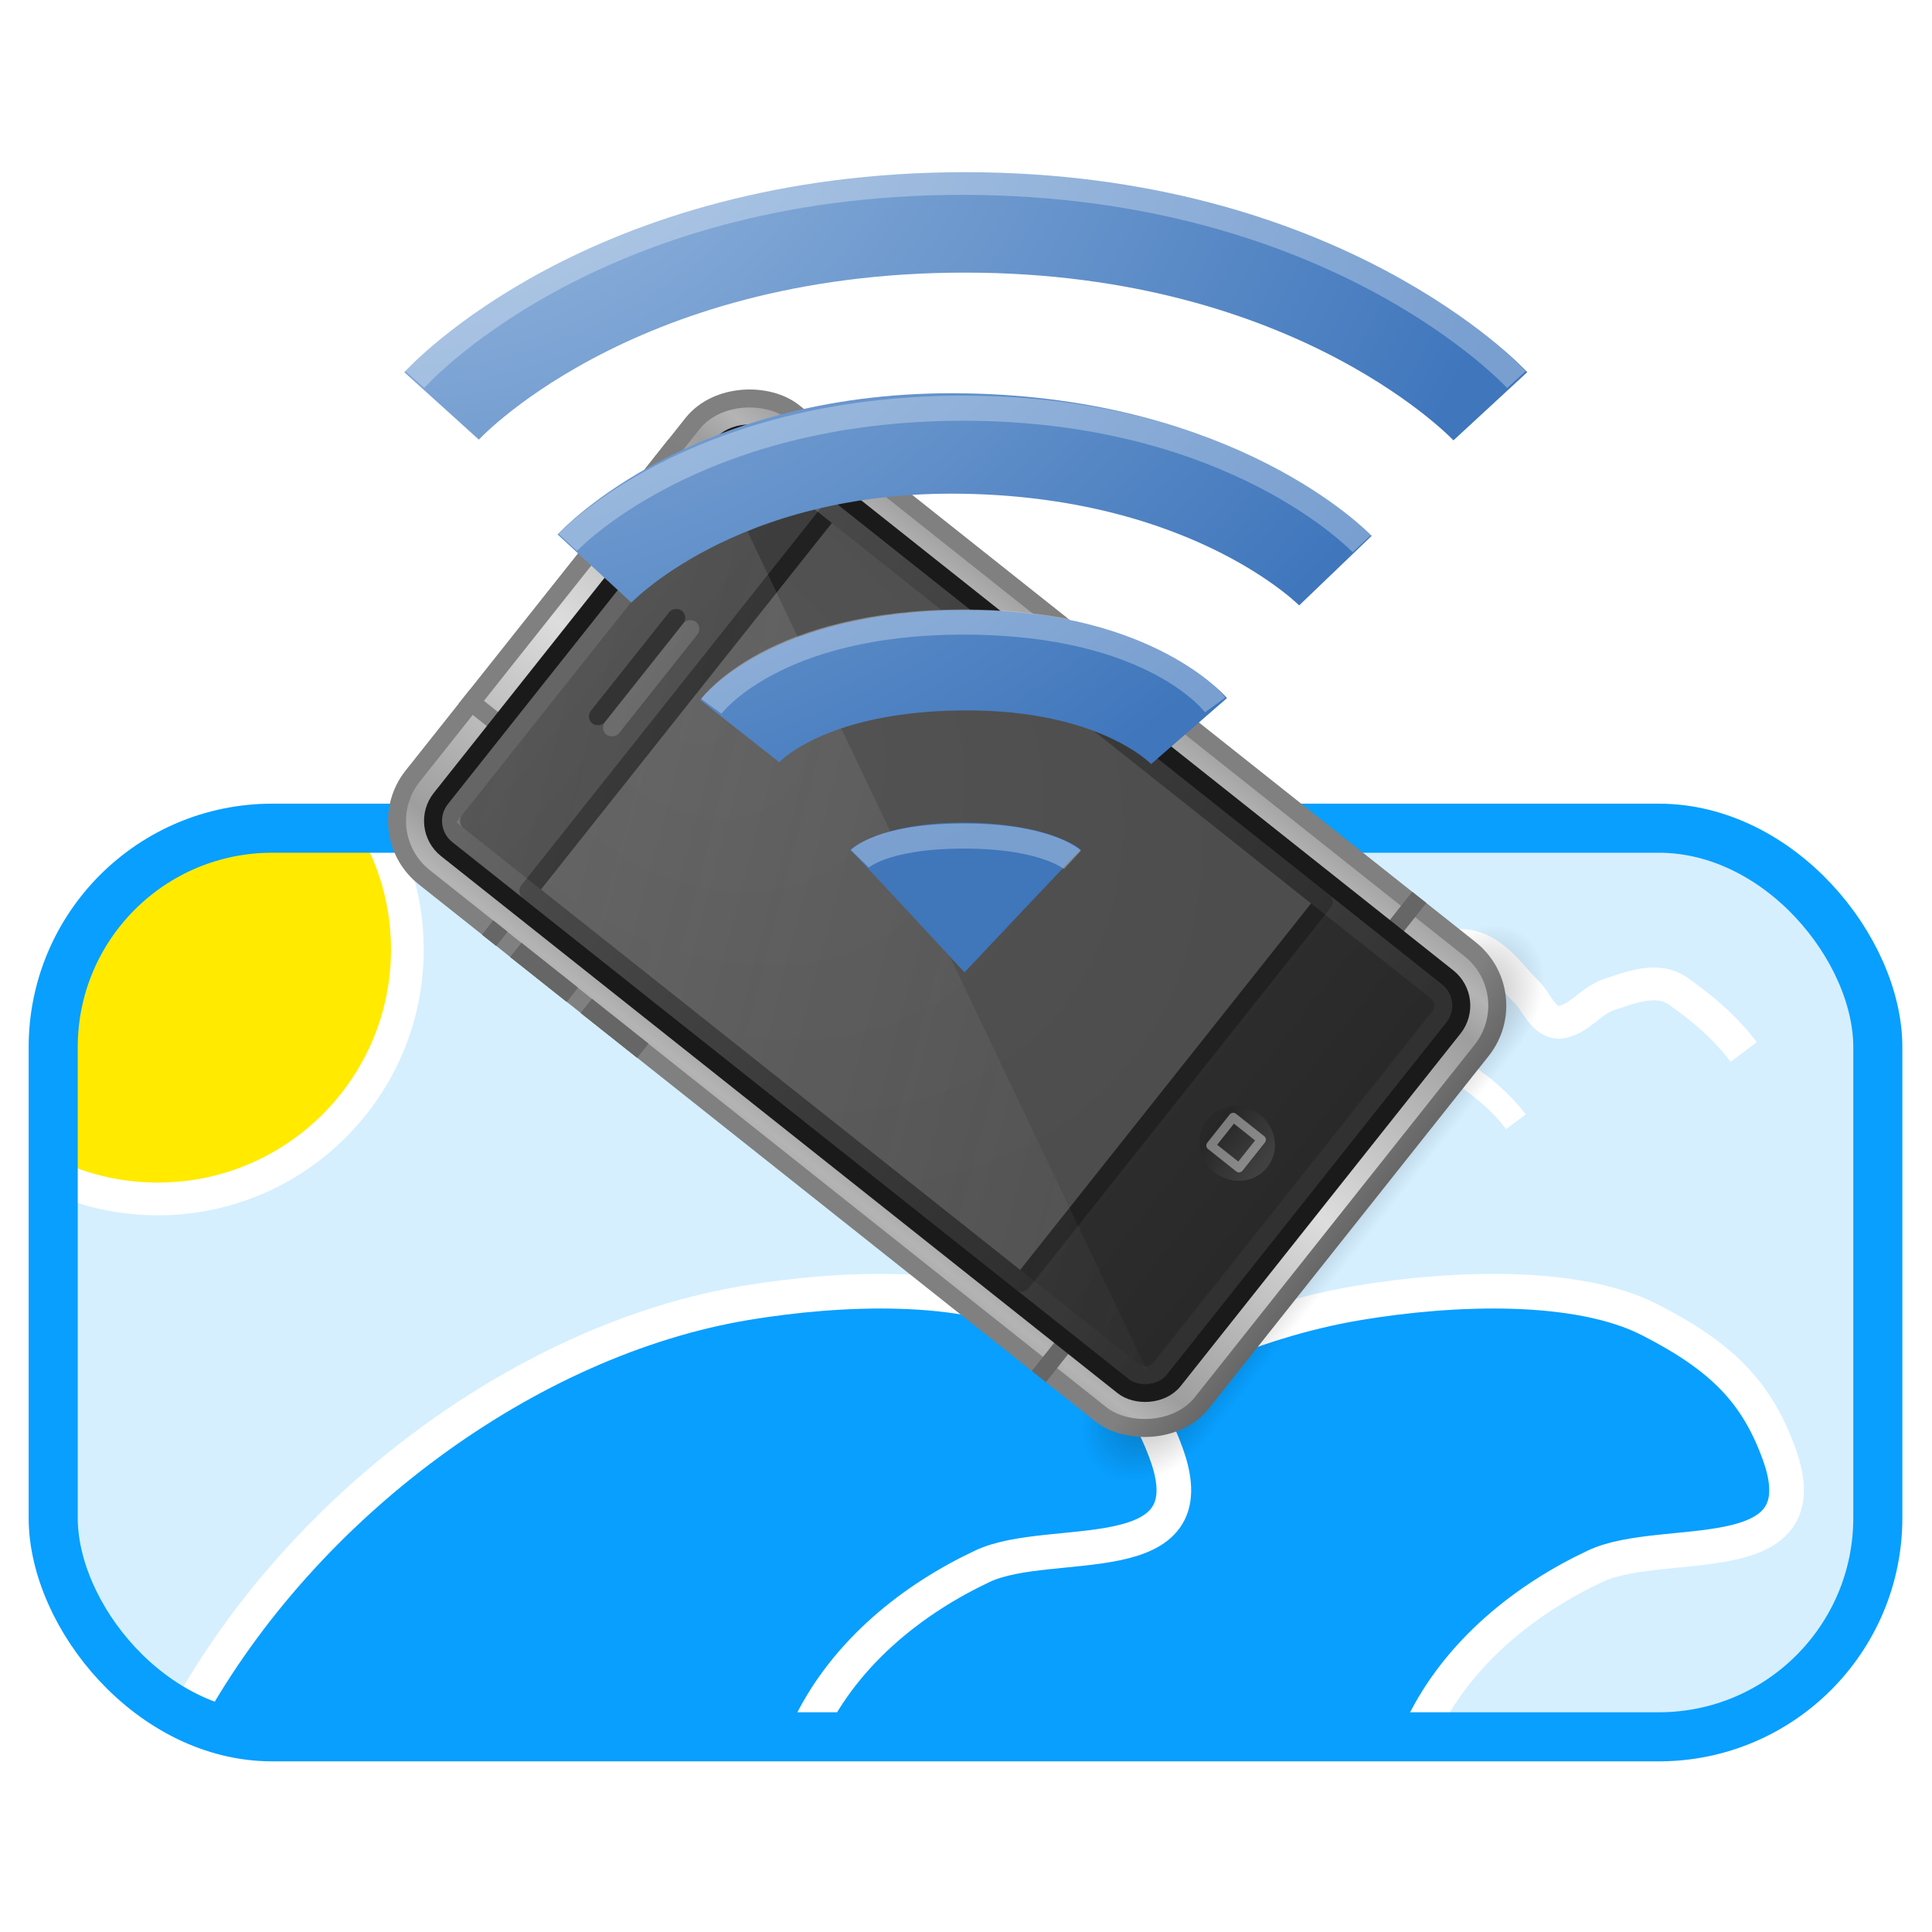<?xml version="1.0" encoding="UTF-8" standalone="no"?>
<!-- Created with Inkscape (http://www.inkscape.org/) -->

<svg
   xmlns:dc="http://purl.org/dc/elements/1.1/"
   xmlns:cc="http://creativecommons.org/ns#"
   xmlns:rdf="http://www.w3.org/1999/02/22-rdf-syntax-ns#"
   xmlns:svg="http://www.w3.org/2000/svg"
   xmlns="http://www.w3.org/2000/svg"
   xmlns:xlink="http://www.w3.org/1999/xlink"
   xmlns:sodipodi="http://sodipodi.sourceforge.net/DTD/sodipodi-0.dtd"
   xmlns:inkscape="http://www.inkscape.org/namespaces/inkscape"
   width="354.331"
   height="354.331"
   id="svg2"
   version="1.1"
   inkscape:version="0.48.4 r9939"
   sodipodi:docname="新文件 1">
  <defs
     id="defs4">
    <radialGradient
       inkscape:collect="always"
       xlink:href="#linearGradient51765"
       id="radialGradient4131"
       gradientUnits="userSpaceOnUse"
       gradientTransform="matrix(-1.842,-5.8450938e-8,-1.2125708e-7,0.92,52.236,52.586)"
       cx="51.438"
       cy="-12.203"
       fx="51.438"
       fy="-12.203"
       r="2.172" />
    <linearGradient
       id="linearGradient51765">
      <stop
         offset="0"
         style="stop-color:#000000;stop-opacity:1"
         id="stop51767" />
      <stop
         offset="1"
         style="stop-color:#000000;stop-opacity:0"
         id="stop51769" />
    </linearGradient>
    <radialGradient
       gradientTransform="matrix(1.842,-5.1455073e-7,6.2669991e-7,0.92,-115.231,52.586)"
       gradientUnits="userSpaceOnUse"
       xlink:href="#linearGradient51765"
       id="radialGradient2482"
       fy="-12.203"
       fx="51.438"
       r="2.172"
       cy="-12.203"
       cx="51.438" />
    <linearGradient
       id="linearGradient47870">
      <stop
         offset="0"
         style="stop-color:#000000;stop-opacity:0"
         id="stop47872" />
      <stop
         offset="0.5"
         style="stop-color:#000000;stop-opacity:1"
         id="stop47878" />
      <stop
         offset="1"
         style="stop-color:#000000;stop-opacity:0"
         id="stop47874" />
    </linearGradient>
    <linearGradient
       gradientTransform="matrix(0.666,0,0,0.452,-54.615,45.875)"
       gradientUnits="userSpaceOnUse"
       xlink:href="#linearGradient47870"
       id="linearGradient2480"
       y2="-5.563"
       x2="32.085"
       y1="-14.402"
       x1="32.085" />
    <linearGradient
       id="linearGradient3067">
      <stop
         offset="0"
         style="stop-color:#808080;stop-opacity:1"
         id="stop3069" />
      <stop
         offset="1"
         style="stop-color:#666666;stop-opacity:1"
         id="stop3071" />
    </linearGradient>
    <linearGradient
       y2="44.023"
       x2="24"
       y1="41.209"
       x1="24"
       gradientTransform="matrix(1.32,0,0,1.333,0.32,-14.5)"
       gradientUnits="userSpaceOnUse"
       id="linearGradient4006"
       xlink:href="#linearGradient3067"
       inkscape:collect="always" />
    <linearGradient
       id="linearGradient3841">
      <stop
         style="stop-color:#b4b4b4;stop-opacity:1"
         offset="0"
         id="stop3843" />
      <stop
         id="stop3849"
         offset="0.142"
         style="stop-color:#9e9e9e;stop-opacity:1" />
      <stop
         style="stop-color:#dddddd;stop-opacity:1"
         offset="1"
         id="stop3845" />
    </linearGradient>
    <linearGradient
       y2="23.5"
       x2="23.564"
       y1="23.588"
       x1="12.148"
       spreadMethod="reflect"
       gradientTransform="matrix(1.32,0,0,1.333,0.32,-15.833)"
       gradientUnits="userSpaceOnUse"
       id="linearGradient4004"
       xlink:href="#linearGradient3841"
       inkscape:collect="always" />
    <linearGradient
       id="linearGradient3188">
      <stop
         offset="0"
         style="stop-color:#404040;stop-opacity:1"
         id="stop3190" />
      <stop
         offset="1"
         style="stop-color:#282828;stop-opacity:1"
         id="stop3192" />
    </linearGradient>
    <linearGradient
       y2="42.074"
       x2="23.052"
       y1="3"
       x1="23.052"
       gradientTransform="matrix(1.381,0,0,1.368,-1.143,-15.289)"
       gradientUnits="userSpaceOnUse"
       id="linearGradient3981"
       xlink:href="#linearGradient3188"
       inkscape:collect="always" />
    <linearGradient
       id="linearGradient3851">
      <stop
         offset="0"
         style="stop-color:#545454;stop-opacity:1"
         id="stop3853" />
      <stop
         offset="1"
         style="stop-color:#4d4d4d;stop-opacity:1"
         id="stop3855" />
    </linearGradient>
    <radialGradient
       r="10"
       fy="13.202"
       fx="24"
       cy="13.202"
       cx="24"
       gradientTransform="matrix(2.0458787e-8,3.393,-2.488,0,64.848,-84.327)"
       gradientUnits="userSpaceOnUse"
       id="radialGradient3162"
       xlink:href="#linearGradient3851"
       inkscape:collect="always" />
    <linearGradient
       id="linearGradient3208">
      <stop
         offset="0"
         style="stop-color:#ffffff;stop-opacity:1"
         id="stop3210" />
      <stop
         offset="1"
         style="stop-color:#ffffff;stop-opacity:0"
         id="stop3212" />
    </linearGradient>
    <linearGradient
       y2="48.301"
       x2="24"
       y1="4"
       x1="24"
       gradientTransform="matrix(1.421,0,0,1.389,-2.105,-15.75)"
       gradientUnits="userSpaceOnUse"
       id="linearGradient3975"
       xlink:href="#linearGradient3208"
       inkscape:collect="always" />
    <linearGradient
       id="linearGradient3246">
      <stop
         offset="0"
         style="stop-color:#e6e6e6;stop-opacity:1"
         id="stop3248" />
      <stop
         offset="1"
         style="stop-color:#e6e6e6;stop-opacity:0"
         id="stop3250" />
    </linearGradient>
    <linearGradient
       y2="40"
       x2="32"
       y1="2"
       x1="14"
       gradientTransform="matrix(1.5,0,0,1.4,-3.5,-16)"
       gradientUnits="userSpaceOnUse"
       id="linearGradient3972"
       xlink:href="#linearGradient3246"
       inkscape:collect="always" />
    <linearGradient
       id="linearGradient3260">
      <stop
         offset="0"
         style="stop-color:#000000;stop-opacity:1;"
         id="stop3262" />
      <stop
         offset="1"
         style="stop-color:#ffffff;stop-opacity:1;"
         id="stop3264" />
    </linearGradient>
    <linearGradient
       y2="39"
       x2="24"
       y1="37"
       x1="24"
       gradientTransform="matrix(1.535,0,0,1.555,-5.029,-22.841)"
       gradientUnits="userSpaceOnUse"
       id="linearGradient3966"
       xlink:href="#linearGradient3260"
       inkscape:collect="always" />
    <radialGradient
       gradientUnits="userSpaceOnUse"
       gradientTransform="matrix(3.9099873e-7,3.685,-4.34,4.604008e-7,-278.31,-1.553)"
       r="10.949"
       fy="-64.223"
       fx="0.393"
       cy="-64.223"
       cx="0.393"
       id="radialGradient3374"
       xlink:href="#linearGradient2521"
       inkscape:collect="always" />
    <linearGradient
       id="linearGradient2521">
      <stop
         style="stop-color:#a6c3e4;stop-opacity:1;"
         offset="0"
         id="stop2523" />
      <stop
         style="stop-color:#3f76bc;stop-opacity:1;"
         offset="1"
         id="stop2525" />
    </linearGradient>
    <radialGradient
       gradientUnits="userSpaceOnUse"
       gradientTransform="matrix(-6.1323916e-8,2.379,-2.847,-7.3398481e-8,-163.887,-0.579)"
       r="16.754"
       fy="-57.653"
       fx="0.249"
       cy="-57.653"
       cx="0.249"
       id="radialGradient3372"
       xlink:href="#linearGradient2521"
       inkscape:collect="always" />
    <radialGradient
       gradientUnits="userSpaceOnUse"
       gradientTransform="matrix(2.6708795e-8,1.738,-2.093,3.2174306e-8,-7.376,-82.76)"
       r="22.884"
       fy="-3.583"
       fx="47.876"
       cy="-3.583"
       cx="47.876"
       id="radialGradient3368"
       xlink:href="#linearGradient2521"
       inkscape:collect="always" />
    <radialGradient
       gradientUnits="userSpaceOnUse"
       gradientTransform="matrix(8.3080024e-7,8.638,-10.433,1.0033618e-6,-203.712,-0.593)"
       r="4.594"
       fy="-19.537"
       fx="0.105"
       cy="-19.537"
       cx="0.105"
       id="radialGradient3385"
       xlink:href="#linearGradient2521"
       inkscape:collect="always" />
  </defs>
  <sodipodi:namedview
     id="base"
     pagecolor="#ffffff"
     bordercolor="#666666"
     borderopacity="1.0"
     inkscape:pageopacity="0.0"
     inkscape:pageshadow="2"
     inkscape:zoom="2"
     inkscape:cx="189.30663"
     inkscape:cy="151.2031"
     inkscape:document-units="px"
     inkscape:current-layer="layer1"
     showgrid="false"
     units="cm"
     inkscape:window-width="927"
     inkscape:window-height="1028"
     inkscape:window-x="65"
     inkscape:window-y="24"
     inkscape:window-maximized="0" />
  <g
     inkscape:label="Layer 1"
     inkscape:groupmode="layer"
     id="layer1"
     transform="translate(0,-698.03)">
    <g
       transform="matrix(0.6,0,0,0.6,-33.782,634.399)"
       inkscape:label="Camada 1"
       id="layer1-8">
      <g
         id="g3201">
        <g
           id="g3212">
          <rect
             x="72.565"
             y="359.21"
             width="557.73"
             height="277.73"
             ry="66.94"
             style="fill:#d5efff"
             id="rect3178" />
          <path
             d="m 300.8,630.24 c 35.9,-64.93 104.54,-114.84 170.58,-125.9 29.42,-4.93 67.19,-6.16 89.24,5.14 22.06,11.3 32.59,22.06 39.45,40.84 13.53,37.08 -35.35,24.7 -56.13,34.46 -21,9.87 -41.63,26 -52.82,48.9"
             style="fill:#089fff;fill-rule:evenodd;stroke:#ffffff;stroke-width:10.587"
             sodipodi:nodetypes="cszssc"
             id="path3176"
             inkscape:connector-curvature="0" />
          <path
             d="m 113.52,630.24 c 35.9,-64.93 104.53,-114.84 170.57,-125.9 29.43,-4.93 67.19,-6.16 89.25,5.14 22.05,11.3 32.59,22.06 39.44,40.84 13.54,37.08 -35.34,24.7 -56.12,34.46 -21.01,9.87 -41.64,26 -52.83,48.9"
             style="fill:#089fff;fill-rule:evenodd;stroke:#ffffff;stroke-width:10.587"
             sodipodi:nodetypes="cszssc"
             id="path3180"
             inkscape:connector-curvature="0" />
          <path
             d="m 73.133,465.78 c 9.582,4.34 20.219,6.75 31.417,6.75 42.1,0 76.27,-34.16 76.27,-76.26 0,-16.61 -5.32,-31.99 -14.35,-44.52 l -40.2,0.58 -30.305,15.15 -24.244,34.34 1.412,63.96 z"
             style="fill:#ffea00;stroke:#ffffff;stroke-width:10"
             sodipodi:nodetypes="csss"
             id="path3182"
             inkscape:connector-curvature="0" />
          <rect
             x="72.565"
             y="359.21"
             width="557.73"
             height="277.73"
             ry="66.94"
             style="fill:none;stroke:#089fff;stroke-width:15"
             id="rect2383" />
          <path
             d="m 477.34,404.23 c 9.57,-1.78 17.36,-10.65 27.52,-9.02 8.08,1.3 12.8,8.84 18.23,14.22 3.13,3.09 4.64,8.82 9.72,9.16 6.13,-0.65 9.56,-6.64 15.3,-8.52 6.69,-2.18 14.72,-5.53 21.1,-1.08 7.49,5.23 14.6,11.28 20.09,18.63"
             style="fill:none;stroke:#ffffff;stroke-width:10"
             sodipodi:nodetypes="csscssc"
             id="path3185"
             inkscape:connector-curvature="0" />
          <path
             d="m 435.46,431.35 c 7.2,-1.35 13.05,-8.01 20.7,-6.79 6.07,0.98 9.63,6.65 13.71,10.69 2.35,2.33 3.49,6.64 7.31,6.9 4.61,-0.49 7.19,-5 11.51,-6.41 5.03,-1.65 11.07,-4.16 15.86,-0.81 5.63,3.93 10.98,8.48 15.11,14.01"
             style="fill:none;stroke:#ffffff;stroke-width:7.5"
             sodipodi:nodetypes="csscssc"
             id="path3199"
             inkscape:connector-curvature="0" />
        </g>
      </g>
    </g>
    <g
       transform="matrix(2.052,-2.585,2.585,2.052,67.979,916.431)"
       inkscape:label="Layer 1"
       id="layer1-80">
      <g
         transform="matrix(1.267,0,0,1.774,71.897,-31.931)"
         id="g3423">
        <rect
           width="22"
           height="3.994"
           x="-42.497"
           y="39.367"
           id="rect46899"
           style="opacity:0.3;fill:url(#linearGradient2480);fill-opacity:1;fill-rule:evenodd;stroke:none" />
        <path
           d="m -20.497,39.361 0,3.996 c 2.205,-0.015 4,-0.898 4,-1.991 0,-1.093 -1.795,-1.99 -4,-2.005 z"
           id="path48849"
           style="opacity:0.3;fill:url(#radialGradient2482);fill-opacity:1;fill-rule:evenodd;stroke:none"
           inkscape:connector-curvature="0" />
        <path
           d="m -42.497,39.361 0,3.996 c -2.205,-0.015 -4,-0.898 -4,-1.991 0,-1.093 1.795,-1.99 4,-2.005 z"
           id="path52742"
           style="opacity:0.3;fill:url(#radialGradient4131);fill-opacity:1;fill-rule:evenodd;stroke:none"
           inkscape:connector-curvature="0" />
      </g>
      <rect
         width="33"
         height="56"
         rx="4"
         ry="4"
         x="15.5"
         y="-12.5"
         id="rect3166-6"
         style="fill:url(#linearGradient4004);fill-opacity:1;fill-rule:nonzero;stroke:url(#linearGradient4006);stroke-width:1;stroke-linecap:butt;stroke-linejoin:round;stroke-miterlimit:4;stroke-opacity:1;stroke-dasharray:none;stroke-dashoffset:0;marker:none;visibility:visible;display:inline;overflow:visible;enable-background:accumulate" />
      <path
         sodipodi:nodetypes="cc"
         inkscape:connector-curvature="0"
         id="path4045"
         d="m 15.5,35.5 1.32,0"
         style="fill:none;stroke:#666666;stroke-width:1px;stroke-linecap:square;stroke-linejoin:miter;stroke-opacity:1" />
      <path
         sodipodi:nodetypes="cc"
         inkscape:connector-curvature="0"
         id="path4045-4"
         d="m 47.18,35.5 1.32,0"
         style="fill:none;stroke:#666666;stroke-width:1px;stroke-linecap:square;stroke-linejoin:miter;stroke-opacity:1" />
      <path
         sodipodi:nodetypes="cc"
         inkscape:connector-curvature="0"
         id="path4045-2"
         d="m 24.74,-12.5 0,1.334"
         style="fill:none;stroke:#808080;stroke-width:1px;stroke-linecap:square;stroke-linejoin:miter;stroke-opacity:1" />
      <rect
         width="29"
         height="52"
         rx="2"
         ry="2"
         x="17.5"
         y="-10.5"
         id="rect3184"
         style="fill:url(#linearGradient3981);fill-opacity:1;fill-rule:nonzero;stroke:#1a1a1a;stroke-width:1;stroke-linecap:butt;stroke-linejoin:round;stroke-miterlimit:4;stroke-opacity:1;stroke-dasharray:none;stroke-dashoffset:0;marker:none;visibility:visible;display:inline;overflow:visible;enable-background:accumulate" />
      <rect
         width="27"
         height="35"
         x="18.5"
         y="-3.5"
         id="rect3216-8"
         style="fill:url(#radialGradient3162);fill-opacity:1;fill-rule:nonzero;stroke:#212121;stroke-width:1;stroke-linecap:butt;stroke-linejoin:round;stroke-miterlimit:4;stroke-opacity:1;stroke-dasharray:none;stroke-dashoffset:0;marker:none;visibility:visible;display:inline;overflow:visible;enable-background:accumulate" />
      <rect
         width="27"
         height="50"
         rx="1.006"
         ry="1.002"
         x="18.5"
         y="-9.5"
         id="rect3196"
         style="opacity:0.2;fill:none;stroke:url(#linearGradient3975);stroke-width:1;stroke-linecap:butt;stroke-linejoin:round;stroke-miterlimit:4;stroke-opacity:1;stroke-dasharray:none;stroke-dashoffset:0;marker:none;visibility:visible;display:inline;overflow:visible;enable-background:accumulate" />
      <path
         d="M 19,-9 19,40 43,-9 l -24,0 z"
         id="rect3238"
         style="opacity:0.15;fill:url(#linearGradient3972);fill-opacity:1;fill-rule:nonzero;stroke:none;stroke-width:1;marker:none;visibility:visible;display:inline;overflow:visible;enable-background:accumulate"
         inkscape:connector-curvature="0" />
      <rect
         width="8"
         height="1"
         rx="0.5"
         ry="0.5"
         x="28"
         y="-7"
         id="rect3233"
         style="fill:#333333;fill-opacity:1;fill-rule:nonzero;stroke:none;stroke-width:1;marker:none;visibility:visible;display:inline;overflow:visible;enable-background:accumulate" />
      <path
         d="m 34.036,36.129 a 2.036,2.129 0 0 1 -4.071,0 2.036,2.129 0 1 1 4.071,0 z"
         id="path2523"
         style="opacity:0.1;fill:url(#linearGradient3966);fill-opacity:1;fill-rule:nonzero;stroke:none;stroke-width:1;marker:none;visibility:visible;display:inline;overflow:visible;enable-background:accumulate"
         inkscape:connector-curvature="0" />
      <rect
         width="1"
         height="4"
         x="-13"
         y="-43"
         transform="matrix(0,1,-1,0,0,0)"
         id="rect3307"
         style="fill:#7f7f7f;fill-opacity:1;fill-rule:nonzero;stroke:none;stroke-width:1;marker:none;visibility:visible;display:inline;overflow:visible;enable-background:accumulate" />
      <rect
         width="8"
         height="1"
         rx="0.5"
         ry="0.5"
         x="28"
         y="-6"
         id="rect3233-15"
         style="opacity:0.15;fill:#ffffff;fill-opacity:1;fill-rule:nonzero;stroke:none;stroke-width:1;marker:none;visibility:visible;display:inline;overflow:visible;enable-background:accumulate" />
      <rect
         width="1"
         height="1"
         x="15"
         y="-4"
         id="rect3254"
         style="fill:#666666;fill-opacity:1;fill-rule:nonzero;stroke:none;stroke-width:1;marker:none;visibility:visible;display:inline;overflow:visible;enable-background:accumulate" />
      <rect
         width="1"
         height="4"
         x="15"
         y="-2"
         id="rect3256"
         style="fill:#666666;fill-opacity:1;fill-rule:nonzero;stroke:none;stroke-width:1;marker:none;visibility:visible;display:inline;overflow:visible;enable-background:accumulate" />
      <rect
         width="1"
         height="4"
         x="15"
         y="3"
         id="rect3309"
         style="fill:#666666;fill-opacity:1;fill-rule:nonzero;stroke:none;stroke-width:1;marker:none;visibility:visible;display:inline;overflow:visible;enable-background:accumulate" />
      <rect
         y="35"
         x="31"
         height="2"
         width="2"
         id="rect4027"
         style="opacity:0.4;color:#000000;fill:none;stroke:#ffffff;stroke-width:0.5;stroke-linecap:round;stroke-linejoin:round;stroke-miterlimit:4;stroke-opacity:1;stroke-dasharray:none;stroke-dashoffset:0;marker:none;visibility:visible;display:inline;overflow:visible;enable-background:accumulate" />
      <rect
         width="1"
         height="1"
         x="15"
         y="-4"
         id="rect3254-0"
         style="fill:#666666;fill-opacity:1;fill-rule:nonzero;stroke:none;stroke-width:1;marker:none;visibility:visible;display:inline;overflow:visible;enable-background:accumulate" />
      <rect
         width="1"
         height="4"
         x="15"
         y="-2"
         id="rect3256-2"
         style="fill:#666666;fill-opacity:1;fill-rule:nonzero;stroke:none;stroke-width:1;marker:none;visibility:visible;display:inline;overflow:visible;enable-background:accumulate" />
      <rect
         width="1"
         height="4"
         x="15"
         y="3"
         id="rect3309-6"
         style="fill:#666666;fill-opacity:1;fill-rule:nonzero;stroke:none;stroke-width:1;marker:none;visibility:visible;display:inline;overflow:visible;enable-background:accumulate" />
    </g>
    <g
       inkscape:label="Layer 1"
       id="layer1-1"
       transform="matrix(4.605,0,0,4.605,66.642,692.464)">
      <path
         sodipodi:nodetypes="ccczc"
         id="path2538"
         d="m 28.575,35.052 c -0.201,0.173 -4.634,4.882 -4.634,4.882 0,0 -4.391,-4.748 -4.555,-4.882 0.294,-0.221 1.496,-1.091 4.565,-1.079 3.02,0.012 4.394,0.864 4.624,1.079 z"
         style="opacity:0.98;fill:url(#radialGradient3385);fill-opacity:1;fill-rule:evenodd;stroke:none;overflow:visible"
         inkscape:connector-curvature="0" />
      <path
         id="path2513"
         d="m 3.116,17.376 c 0,0 6.614,-7.31 20.843,-7.31 14.159,0 20.925,7.323 20.925,7.323"
         style="fill:none;stroke:url(#radialGradient3368);stroke-width:4;stroke-linecap:butt;stroke-linejoin:miter;stroke-miterlimit:4;stroke-opacity:1;stroke-dasharray:none;overflow:visible"
         inkscape:connector-curvature="0" />
      <path
         id="path2511"
         d="m 9.205,23.852 c 0,0 4.763,-5.162 14.754,-4.978 10.074,0.185 14.754,5.061 14.754,5.061"
         style="fill:none;stroke:url(#radialGradient3372);stroke-width:4;stroke-linecap:butt;stroke-linejoin:miter;stroke-miterlimit:4;stroke-opacity:1;stroke-dasharray:none;overflow:visible"
         inkscape:connector-curvature="0" />
      <path
         sodipodi:nodetypes="csc"
         id="path3209"
         d="m 14.988,30.323 c 0,0 2.17,-2.751 8.819,-2.821 6.566,-0.069 9.079,2.821 9.079,2.821"
         style="fill:none;stroke:url(#radialGradient3374);stroke-width:4;stroke-linecap:butt;stroke-linejoin:miter;stroke-miterlimit:4;stroke-opacity:1;stroke-dasharray:none;overflow:visible"
         inkscape:connector-curvature="0" />
      <path
         sodipodi:nodetypes="czc"
         id="path3360"
         d="m 2.05,16.327 c 0,0 6.935,-7.858 21.788,-7.858 14.928,0 22.083,7.858 22.083,7.858"
         style="opacity:0.3;fill:none;stroke:#ffffff;stroke-width:1;stroke-linecap:butt;stroke-linejoin:miter;stroke-miterlimit:4;stroke-opacity:1;stroke-dasharray:none"
         inkscape:connector-curvature="0" />
      <path
         sodipodi:nodetypes="czc"
         id="path3362"
         d="m 8.143,22.811 c 0,0 4.961,-5.345 15.736,-5.345 10.83,0 15.885,5.396 15.885,5.396"
         style="opacity:0.3;fill:none;stroke:#ffffff;stroke-width:1;stroke-linecap:butt;stroke-linejoin:miter;stroke-miterlimit:4;stroke-opacity:1;stroke-dasharray:none"
         inkscape:connector-curvature="0" />
      <path
         inkscape:transform-center-y="1.9969015"
         sodipodi:nodetypes="czc"
         id="path3364"
         d="m 13.858,29.337 c 0,0 2.455,-3.354 10.043,-3.354 7.634,0 10.021,3.301 10.021,3.301"
         style="opacity:0.3;fill:none;stroke:#ffffff;stroke-width:1;stroke-linecap:butt;stroke-linejoin:miter;stroke-miterlimit:4;stroke-opacity:1;stroke-dasharray:none"
         inkscape:connector-curvature="0" />
      <path
         inkscape:transform-center-y="0.59153091"
         sodipodi:nodetypes="czc"
         id="path3366"
         d="m 19.772,35.411 c 0,0 0.883,-0.906 4.152,-0.906 3.289,0 4.317,0.949 4.317,0.949"
         style="opacity:0.3;fill:none;stroke:#ffffff;stroke-width:1;stroke-linecap:butt;stroke-linejoin:miter;stroke-miterlimit:4;stroke-opacity:1;stroke-dasharray:none"
         inkscape:connector-curvature="0" />
    </g>
  </g>
</svg>
